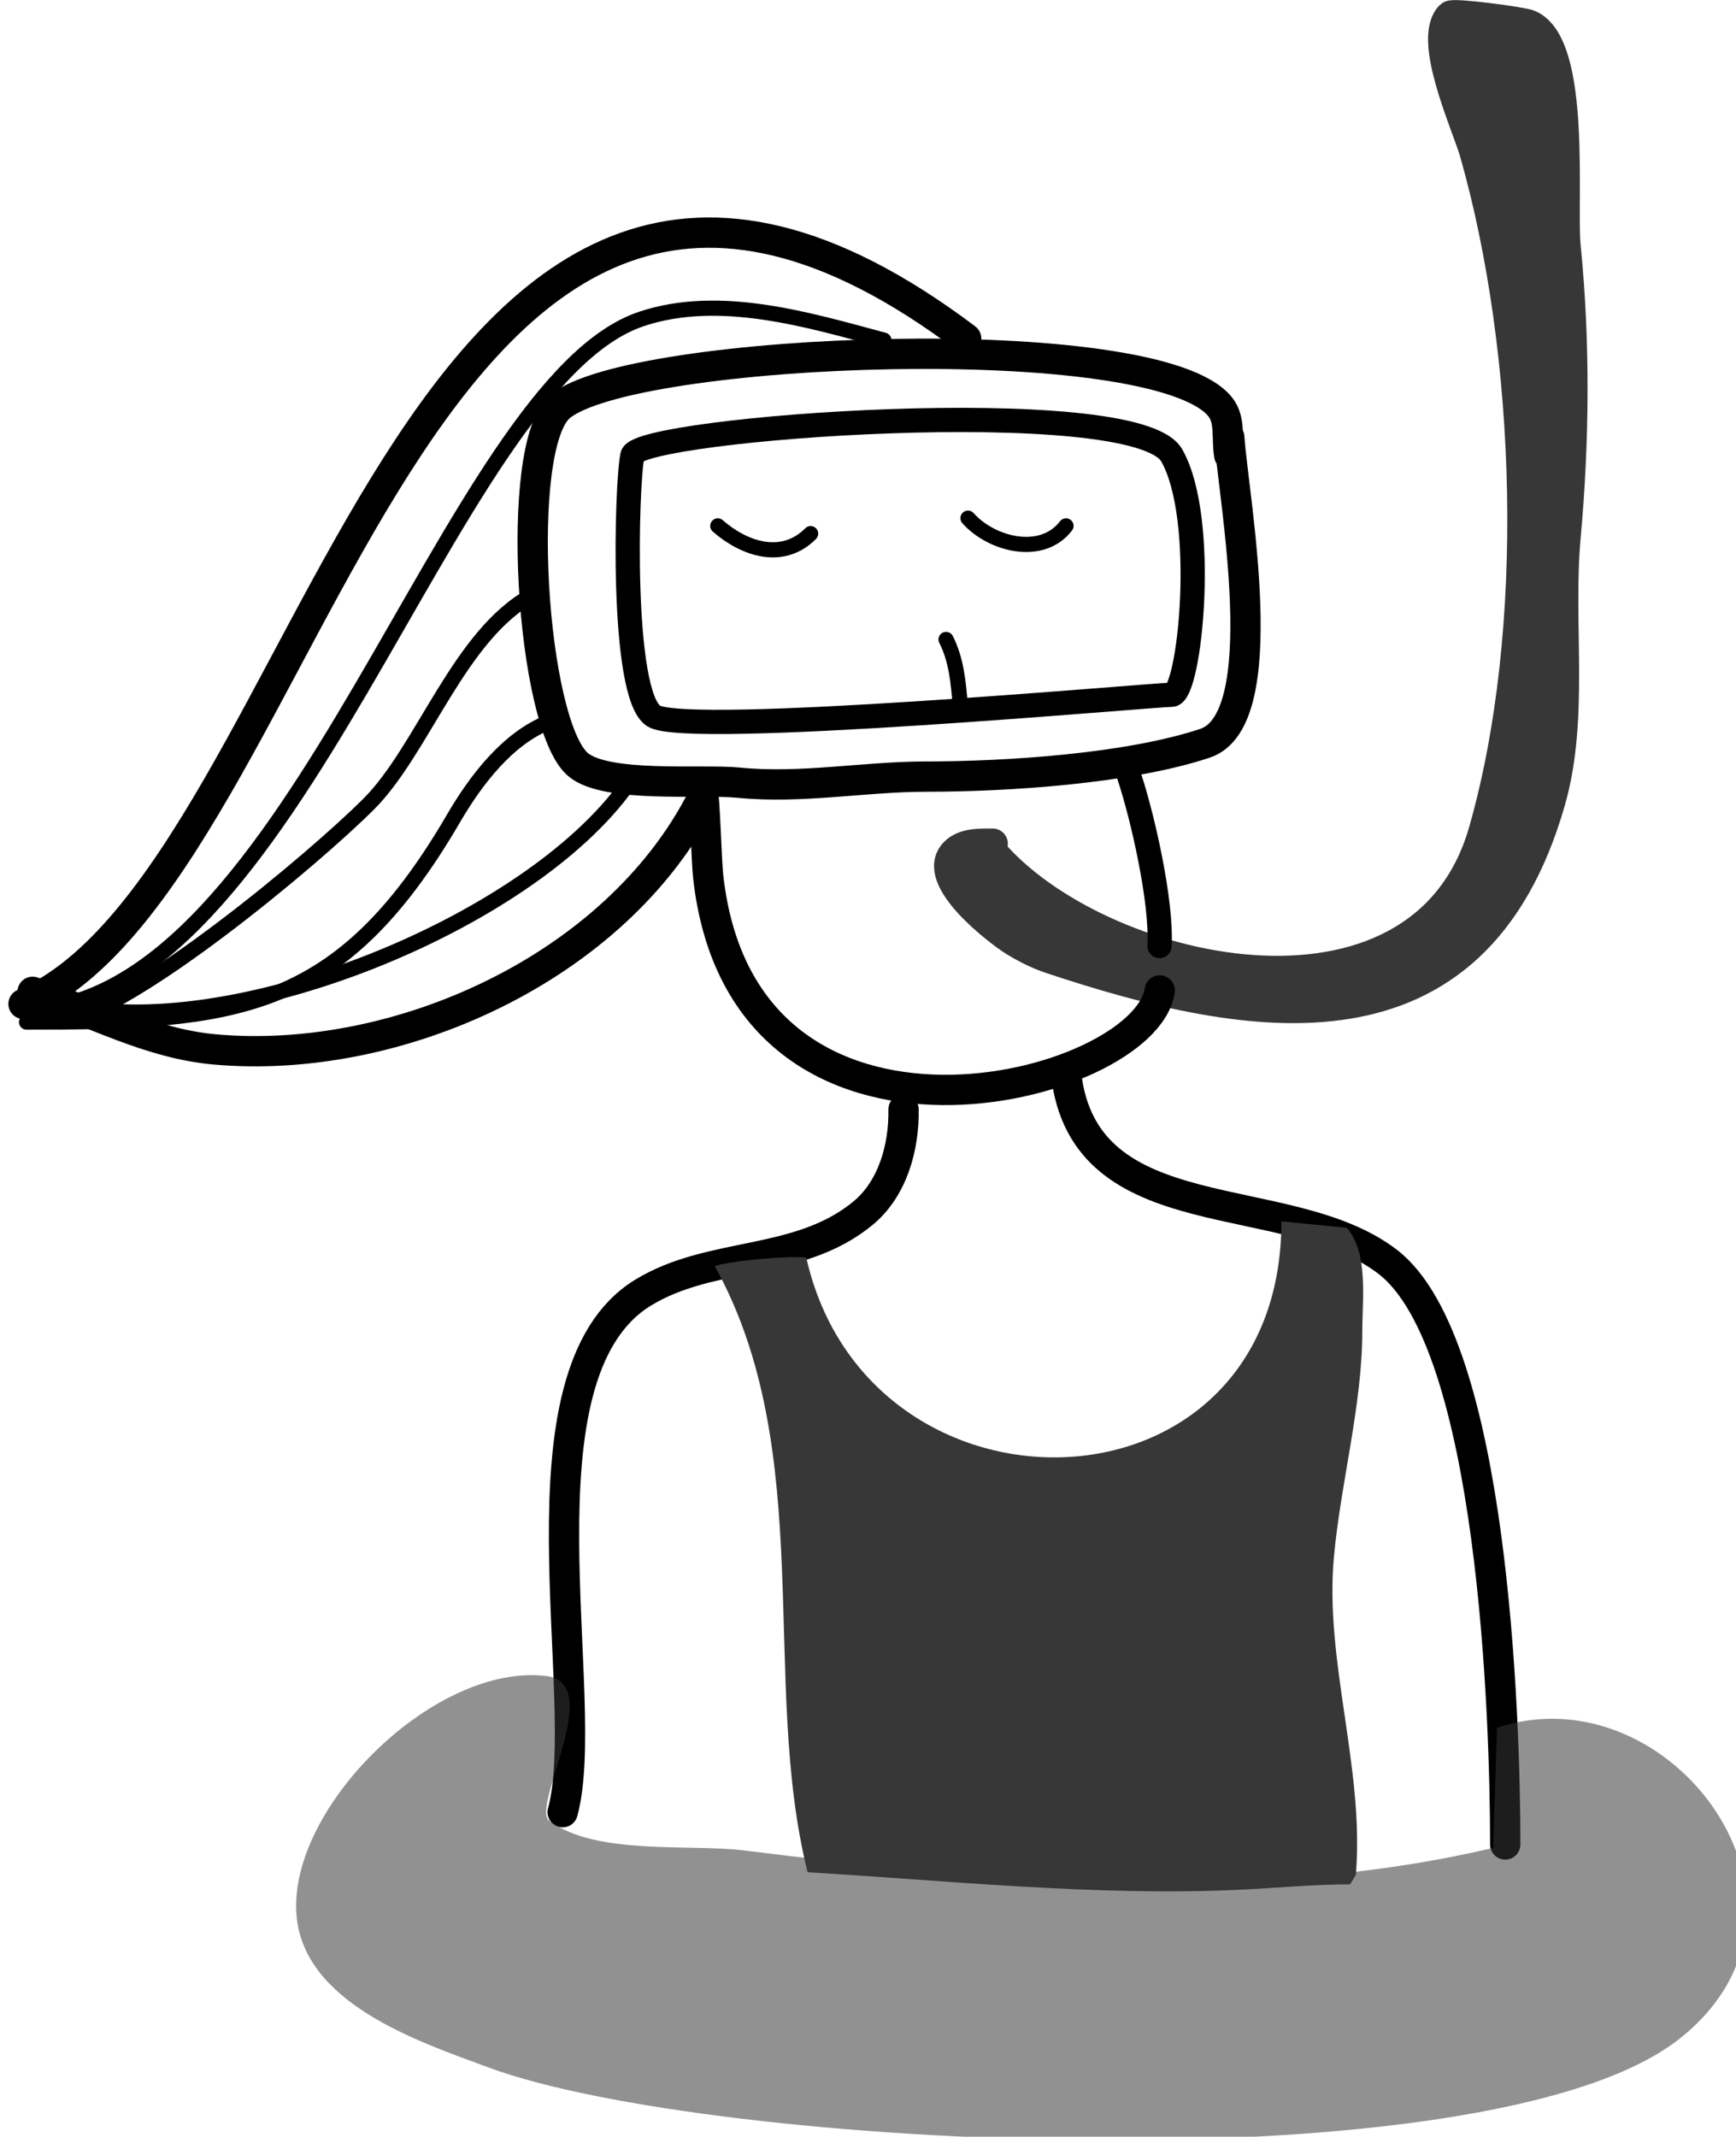 <?xml version="1.0" encoding="UTF-8" standalone="no"?>
<!-- Created with Inkscape (http://www.inkscape.org/) -->

<svg
   xmlns:dc="http://purl.org/dc/elements/1.1/"
   xmlns:cc="http://creativecommons.org/ns#"
   xmlns:rdf="http://www.w3.org/1999/02/22-rdf-syntax-ns#"
   xmlns:svg="http://www.w3.org/2000/svg"
   xmlns="http://www.w3.org/2000/svg"
   xmlns:sodipodi="http://sodipodi.sourceforge.net/DTD/sodipodi-0.dtd"
   xmlns:inkscape="http://www.inkscape.org/namespaces/inkscape"
   width="75.927mm"
   height="93.409mm"
   viewBox="0 0 75.927 93.409"
   version="1.1"
   id="svg5530"
   inkscape:version="0.92.1 r15371"
   sodipodi:docname="snorkler-1-outline-black.svg">
  <defs
     id="defs5524" />
  <sodipodi:namedview
     id="base"
     pagecolor="#ffffff"
     bordercolor="#666666"
     borderopacity="1.0"
     inkscape:pageopacity="0.0"
     inkscape:pageshadow="2"
     inkscape:zoom="0.35"
     inkscape:cx="-296.51667"
     inkscape:cy="382.23461"
     inkscape:document-units="mm"
     inkscape:current-layer="layer1"
     showgrid="false"
     fit-margin-top="0"
     fit-margin-left="0"
     fit-margin-right="0"
     fit-margin-bottom="0"
     inkscape:pagecheckerboard="true"
     inkscape:window-width="1920"
     inkscape:window-height="1027"
     inkscape:window-x="-8"
     inkscape:window-y="-8"
     inkscape:window-maximized="1" />
  <g
     inkscape:label="Layer 1"
     inkscape:groupmode="layer"
     id="layer1"
     transform="translate(-51.995,-156.558)">
    <g
       transform="matrix(0.265,0,0,0.265,-175.159,154.002)"
       id="g258">
      <path
         style="fill-opacity:0;stroke:#000000;stroke-width:5;stroke-linecap:round;stroke-linejoin:round"
         inkscape:connector-curvature="0"
         id="path214"
         d="m 1060.067,81.757 c 0.641,9.78 7.667,46.611 -4,50.5 -12.612,4.204 -32.717,5.5 -46,5.5 -10.26,0 -20.637,2.036 -31,1 -6.041,-0.604 -21.883,0.958 -26.5,-3 -7.733,-6.628 -10.622,-52.468 -3,-59 11.541,-9.893 98.343,-13.321 109,0 1.751,2.189 1.012,5.076 1.5,8" />
      <path
         style="fill-opacity:0;stroke:#000000;stroke-width:4"
         inkscape:connector-curvature="0"
         id="path216"
         d="m 1050.567,124.257 c -3,0 -80.001,7 -85.501,3.5 -5.5,-3.5 -4.5,-38.5 -3.5,-43 1,-4.5 83.001,-10.5 89.001,0 6,10.5 3,39.5 0,39.5 z" />
      <g
         id="g222">
        <path
           style="fill:#383737"
           inkscape:connector-curvature="0"
           id="path218"
           d="m 1021.023,148.823 c -2.059,0.002 -4.711,-0.123 -6.28,1.496 -4.181,4.312 7.42,13.079 9.874,14.591 0.767,0.473 1.556,0.909 2.354,1.325 0.586,0.306 1.192,0.574 1.797,0.839 0.717,0.314 1.128,0.449 1.799,0.683 33.142,11.047 70.05,17.572 82.5,-26 3.928,-13.751 1.212,-29.333 2.5,-43.5 1.444,-15.89 1.586,-32.139 0,-48 -0.694,-6.939 1.792,-33.161 -6,-36.5 -1.165,-0.499 -12.511,-1.989 -13,-1.5 -3.84,3.839 2.744,18.107 4,22.5 9.427,32.997 10.99,78.783 1.5,112 -10.348,36.217 -64.058,23.931 -81.5,3" />
        <path
           style="fill-opacity:0;stroke:#383737;stroke-width:5;stroke-linecap:round;stroke-linejoin:round"
           inkscape:connector-curvature="0"
           id="path220"
           d="m 1021.023,148.823 c -2.059,0.002 -4.711,-0.123 -6.28,1.496 -4.181,4.312 7.42,13.079 9.874,14.591 0.767,0.473 1.556,0.909 2.354,1.325 0.586,0.306 1.192,0.574 1.797,0.839 0.717,0.314 1.128,0.449 1.799,0.683 33.142,11.047 70.05,17.572 82.5,-26 3.928,-13.751 1.212,-29.333 2.5,-43.5 1.444,-15.89 1.586,-32.139 0,-48 -0.694,-6.939 1.792,-33.161 -6,-36.5 -1.165,-0.499 -12.511,-1.989 -13,-1.5 -3.84,3.839 2.744,18.107 4,22.5 9.427,32.997 10.99,78.783 1.5,112 -10.348,36.217 -64.058,23.931 -81.5,3" />
      </g>
      <path
         style="fill-opacity:0;stroke:#000000;stroke-width:5;stroke-linecap:round;stroke-linejoin:round"
         inkscape:connector-curvature="0"
         id="path224"
         d="m 973.067,139.051 c 0.491,2.657 0.701,12.515 1,15.206 5.818,52.369 72.179,35.204 74.526,18.777" />
      <path
         style="fill-opacity:0;stroke:#000000;stroke-width:4;stroke-linecap:round;stroke-linejoin:round"
         inkscape:connector-curvature="0"
         id="path226"
         d="m 1048.553,165.707 c 0.431,-7.231 -2.787,-21.351 -4.986,-27.95" />
      <path
         style="fill-opacity:0;stroke:#000000;stroke-width:5;stroke-linecap:round;stroke-linejoin:round"
         inkscape:connector-curvature="0"
         id="path228"
         d="M 1016.644,65.486 C 924.542,-3.891 909.74,154.397 861.066,175.257" />
      <path
         style="fill-opacity:0;stroke:#000000;stroke-width:2.5;stroke-linecap:round;stroke-linejoin:round"
         inkscape:connector-curvature="0"
         id="path230"
         d="m 1003.067,65.757 c -12.465,-3.346 -27.105,-7.799 -40,-3.5 -32.175,10.725 -57.118,114 -102.5,114" />
      <path
         style="fill-opacity:0;stroke:#000000;stroke-width:2.5;stroke-linecap:round;stroke-linejoin:round"
         inkscape:connector-curvature="0"
         id="path232"
         d="m 945.102,107.796 c -12.094,6.45 -18.094,25.519 -27.035,34.461 -9.118,9.117 -38.847,33.974 -51,36" />
      <path
         style="fill-opacity:0;stroke:#000000;stroke-width:2.5;stroke-linecap:round;stroke-linejoin:round"
         inkscape:connector-curvature="0"
         id="path234"
         d="m 947.86,128.737 c -6.926,2.668 -12.233,9.755 -15.836,15.933 -18.806,32.238 -36.094,33.587 -70.458,33.587" />
      <path
         style="fill-opacity:0;stroke:#000000;stroke-width:2.5;stroke-linecap:round;stroke-linejoin:round"
         inkscape:connector-curvature="0"
         id="path236"
         d="m 960.782,139.051 c -16.413,23.123 -66.108,42.983 -93.216,36.206" />
      <path
         style="fill-opacity:0;stroke:#000000;stroke-width:5;stroke-linecap:round;stroke-linejoin:round"
         inkscape:connector-curvature="0"
         id="path238"
         d="m 973.067,141.361 c -14.269,27.995 -50.332,44.138 -80.5,41.396 -10.724,-0.975 -19.948,-6.149 -30,-9.5" />
      <path
         style="fill-opacity:0;stroke:#000000;stroke-width:2.5;stroke-linecap:round;stroke-linejoin:round"
         inkscape:connector-curvature="0"
         id="path240"
         d="m 1013.326,115.131 c 1.728,3.404 2.034,7.159 2.342,10.856" />
      <path
         style="fill-opacity:0;stroke:#000000;stroke-width:2.5;stroke-linecap:round;stroke-linejoin:round"
         inkscape:connector-curvature="0"
         id="path242"
         d="m 1033.123,96.399 c -3.99,5.207 -12.306,3.078 -16.178,-1.277" />
      <path
         style="fill-opacity:0;stroke:#000000;stroke-width:2.5;stroke-linecap:round;stroke-linejoin:round"
         inkscape:connector-curvature="0"
         id="path244"
         d="m 990.975,97.676 c -4.675,4.7 -11.002,2.506 -15.326,-1.277" />
      <path
         style="fill-opacity:0;stroke:#000000;stroke-width:5;stroke-linecap:round;stroke-linejoin:round"
         inkscape:connector-curvature="0"
         id="path246"
         d="m 1006.309,192.661 c 0.111,6.195 -1.784,13.03 -6.606,17.049 -10.615,8.845 -25.119,6.245 -36.441,13.212 -22.085,13.591 -8.147,67.097 -13.212,85.667" />
      <path
         style="fill-opacity:0;stroke:#000000;stroke-width:5;stroke-linecap:round;stroke-linejoin:round"
         inkscape:connector-curvature="0"
         id="path248"
         d="m 1033.123,186.683 c 2.937,26.674 36.52,18.371 53.1,31.124 17.453,13.426 19.392,75.363 19.392,96.11" />
      <path
         style="fill:#383737"
         inkscape:connector-curvature="0"
         id="path250"
         d="m 1080.959,318.957 c 1.461,-17.53 -5.188,-35.199 -3.623,-52.423 1.113,-12.238 4.689,-25.108 4.689,-37.293 0,-5.364 1.033,-12.916 -2.558,-17.048 l -10.793,-1.065 c 0,50.111 -68.154,51.59 -78.421,5.966 -2.826,-0.344 -12.478,0.531 -15.104,1.406 16.983,30.595 7.454,68.511 15.326,100 22.888,1.353 47.707,3.998 71.308,2.886 6.066,-0.286 12.127,-0.883 18.217,-0.883" />
      <path
         style="fill-opacity:0;stroke:#000000;stroke-width:2.5;stroke-linecap:round;stroke-linejoin:round"
         inkscape:connector-curvature="0"
         id="path252"
         d="m 950.689,287.705 c -0.55,6.848 -0.227,13.792 -0.852,20.671" />
      <path
         style="fill-opacity:0;stroke:#000000;stroke-width:2.5;stroke-linecap:round;stroke-linejoin:round"
         inkscape:connector-curvature="0"
         id="path254"
         d="m 1106.041,295.59 c -0.404,5.916 -0.639,14.747 -0.639,19.179" />
      <path
         style="fill:#383737;fill-opacity:0.543"
         inkscape:connector-curvature="0"
         id="path256"
         d="m 1103.623,314.482 c -39.592,9.334 -83.38,5.454 -123.599,0.426 -8.957,-1.119 -24.475,0.877 -32.179,-4.901 -3.114,-2.336 9.278,-22.654 -0.426,-23.867 -18.157,-2.27 -42.145,21.114 -41.342,38.784 0.69,15.169 20.332,21.544 31.752,25.786 36.208,13.448 164.976,20.065 196.481,-4.689 27.7,-21.764 -1.275,-60.948 -30.048,-51.357" />
    </g>
  </g>
</svg>

